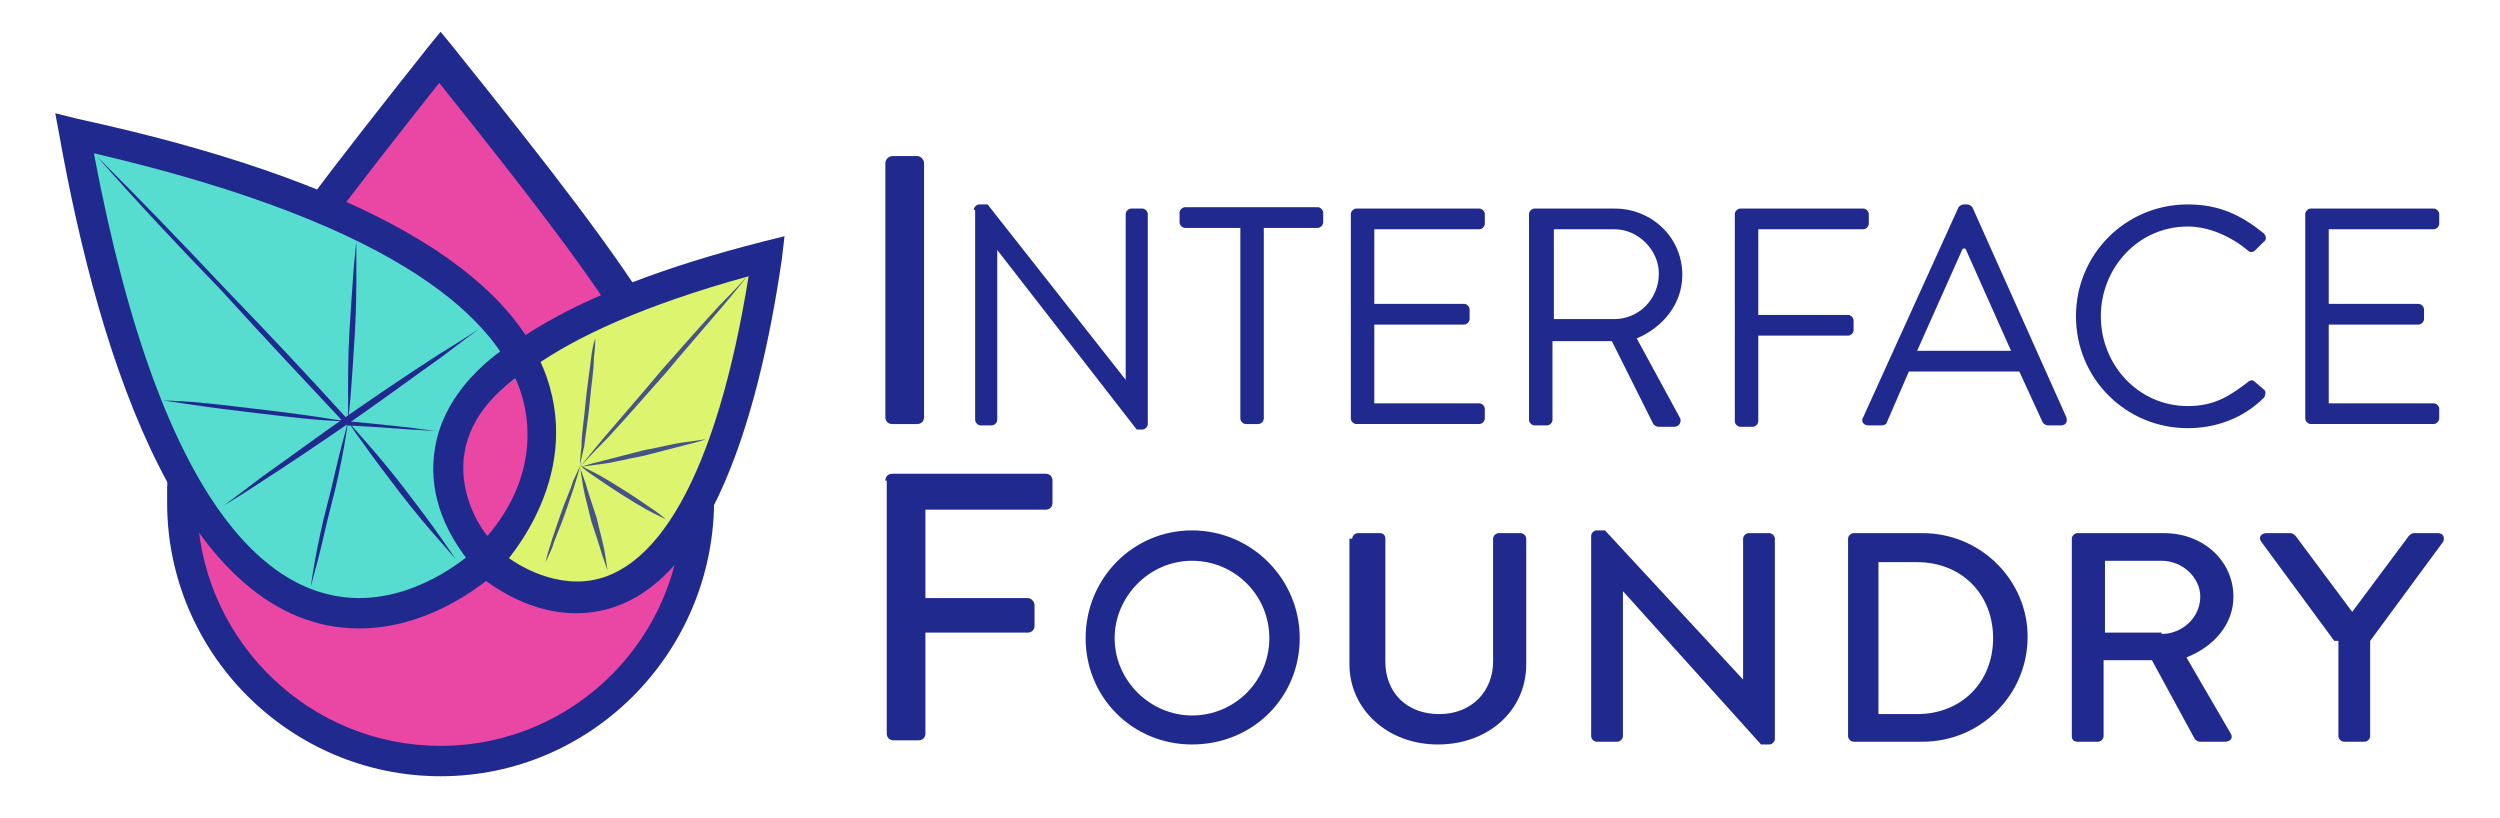 <?xml version="1.0" encoding="utf-8"?>
<!-- Generator: Adobe Illustrator 18.0.0, SVG Export Plug-In . SVG Version: 6.00 Build 0)  -->
<!DOCTYPE svg PUBLIC "-//W3C//DTD SVG 1.1//EN" "http://www.w3.org/Graphics/SVG/1.1/DTD/svg11.dtd">
<svg version="1.1" id="Layer_1" xmlns="http://www.w3.org/2000/svg" xmlns:xlink="http://www.w3.org/1999/xlink" x="0px" y="0px"
	 viewBox="0 0 181 59.2" enable-background="new 0 0 181 59.2" xml:space="preserve">
<g>
	<g>
		<path fill="#202A8E" d="M64.1,11.8c0-0.3,0.3-0.5,0.5-0.5h1.8c0.3,0,0.5,0.3,0.5,0.5v18.4c0,0.3-0.2,0.5-0.5,0.5h-1.8
			c-0.3,0-0.5-0.2-0.5-0.5V11.8z"/>
		<path fill="#202A8E" d="M70.5,15.2c0-0.2,0.2-0.4,0.4-0.4h0.6l10,12.7c0,0,0,0,0,0v-12c0-0.2,0.2-0.4,0.4-0.4h0.8
			c0.2,0,0.4,0.2,0.4,0.4v15.2c0,0.2-0.2,0.4-0.4,0.4h-0.4L72.2,18.1h0v12.3c0,0.2-0.2,0.4-0.4,0.4h-0.8c-0.2,0-0.4-0.2-0.4-0.4
			V15.2z"/>
		<path fill="#202A8E" d="M89.7,16.5h-3.9c-0.2,0-0.4-0.2-0.4-0.4v-0.7c0-0.2,0.2-0.4,0.4-0.4h9.6c0.2,0,0.4,0.2,0.4,0.4v0.7
			c0,0.2-0.2,0.4-0.4,0.4h-3.9v13.8c0,0.2-0.2,0.4-0.4,0.4h-0.9c-0.2,0-0.4-0.2-0.4-0.4V16.5z"/>
		<path fill="#202A8E" d="M97.8,15.5c0-0.2,0.2-0.4,0.4-0.4h8.9c0.2,0,0.4,0.2,0.4,0.4v0.7c0,0.2-0.2,0.4-0.4,0.4h-7.6V22h6.5
			c0.2,0,0.4,0.2,0.4,0.4v0.7c0,0.2-0.2,0.4-0.4,0.4h-6.5v5.7h7.6c0.2,0,0.4,0.2,0.4,0.4v0.7c0,0.2-0.2,0.4-0.4,0.4h-8.9
			c-0.2,0-0.4-0.2-0.4-0.4V15.5z"/>
		<path fill="#202A8E" d="M110.7,15.5c0-0.2,0.2-0.4,0.4-0.4h5.8c2.7,0,4.9,2.1,4.9,4.8c0,2.1-1.4,3.8-3.3,4.6l3.1,5.7
			c0.2,0.3,0,0.7-0.4,0.7h-1.1c-0.2,0-0.3-0.1-0.4-0.2l-3-6h-4.3v5.7c0,0.2-0.2,0.4-0.4,0.4h-0.9c-0.2,0-0.4-0.2-0.4-0.4V15.5z
			 M116.9,23.1c1.7,0,3.2-1.4,3.2-3.3c0-1.7-1.5-3.2-3.2-3.2h-4.4v6.5H116.9z"/>
		<path fill="#202A8E" d="M125.6,15.5c0-0.2,0.2-0.4,0.4-0.4h8.9c0.2,0,0.4,0.2,0.4,0.4v0.7c0,0.2-0.2,0.4-0.4,0.4h-7.6v6.2h6.5
			c0.2,0,0.4,0.2,0.4,0.4v0.7c0,0.2-0.2,0.4-0.4,0.4h-6.5v6.2c0,0.2-0.2,0.4-0.4,0.4H126c-0.2,0-0.4-0.2-0.4-0.4V15.5z"/>
		<path fill="#202A8E" d="M134.9,30.2l6.9-15.2c0.1-0.1,0.2-0.2,0.4-0.2h0.2c0.2,0,0.3,0.1,0.4,0.2l6.8,15.2c0.1,0.3,0,0.6-0.4,0.6
			h-0.9c-0.2,0-0.3-0.1-0.4-0.2l-1.7-3.7h-8l-1.6,3.7c0,0.1-0.2,0.2-0.4,0.2h-0.9C134.9,30.8,134.7,30.5,134.9,30.2z M145.6,25.4
			c-1.1-2.5-2.2-4.9-3.3-7.4h-0.2l-3.3,7.4H145.6z"/>
		<path fill="#202A8E" d="M158.4,14.8c2.3,0,3.9,0.8,5.5,2.1c0.2,0.2,0.2,0.5,0,0.6l-0.6,0.6c-0.2,0.2-0.4,0.2-0.6,0
			c-1.2-1-2.8-1.7-4.3-1.7c-3.6,0-6.3,3-6.3,6.5c0,3.5,2.7,6.5,6.3,6.5c2,0,3.1-0.8,4.3-1.7c0.2-0.2,0.4-0.2,0.5-0.1l0.7,0.6
			c0.2,0.1,0.1,0.5,0,0.6c-1.5,1.5-3.5,2.2-5.5,2.2c-4.5,0-8.1-3.6-8.1-8.1C150.3,18.4,153.9,14.8,158.4,14.8z"/>
		<path fill="#202A8E" d="M166.9,15.5c0-0.2,0.2-0.4,0.4-0.4h8.9c0.2,0,0.4,0.2,0.4,0.4v0.7c0,0.2-0.2,0.4-0.4,0.4h-7.6V22h6.5
			c0.2,0,0.4,0.2,0.4,0.4v0.7c0,0.2-0.2,0.4-0.4,0.4h-6.5v5.7h7.6c0.2,0,0.4,0.2,0.4,0.4v0.7c0,0.2-0.2,0.4-0.4,0.4h-8.9
			c-0.2,0-0.4-0.2-0.4-0.4V15.5z"/>
		<g>
			<path fill="#202A8E" d="M64.1,34.8c0-0.3,0.2-0.5,0.5-0.5h11.1c0.3,0,0.5,0.2,0.5,0.5v1.6c0,0.3-0.2,0.5-0.5,0.5H67v6.4h7.4
				c0.3,0,0.5,0.3,0.5,0.5v1.5c0,0.3-0.2,0.5-0.5,0.5H67v7.3c0,0.3-0.2,0.5-0.5,0.5h-1.8c-0.3,0-0.5-0.2-0.5-0.5V34.8z"/>
			<path fill="#202A8E" d="M86.3,38.4c4.3,0,7.8,3.5,7.8,7.8c0,4.3-3.4,7.7-7.8,7.7c-4.3,0-7.7-3.4-7.7-7.7
				C78.6,41.9,82,38.4,86.3,38.4z M86.3,51.8c3.1,0,5.6-2.5,5.6-5.6c0-3.1-2.5-5.6-5.6-5.6c-3.1,0-5.6,2.6-5.6,5.6
				C80.7,49.3,83.3,51.8,86.3,51.8z"/>
			<path fill="#202A8E" d="M97.9,39c0-0.2,0.2-0.4,0.4-0.4h1.6c0.3,0,0.4,0.2,0.4,0.4v8.9c0,2.2,1.5,3.8,3.9,3.8
				c2.4,0,3.9-1.7,3.9-3.8V39c0-0.2,0.2-0.4,0.4-0.4h1.6c0.2,0,0.4,0.2,0.4,0.4v9.1c0,3.3-2.7,5.8-6.4,5.8c-3.7,0-6.4-2.6-6.4-5.8
				V39z"/>
			<path fill="#202A8E" d="M115.2,38.8c0-0.2,0.2-0.4,0.4-0.4h0.6l10,10.8h0V39c0-0.2,0.2-0.4,0.4-0.4h1.5c0.2,0,0.4,0.2,0.4,0.4
				v14.5c0,0.2-0.2,0.4-0.4,0.4h-0.6l-10-11.1h0v10.5c0,0.2-0.2,0.4-0.4,0.4h-1.5c-0.2,0-0.4-0.2-0.4-0.4V38.8z"/>
			<path fill="#202A8E" d="M133.8,39c0-0.2,0.2-0.4,0.4-0.4h5c4.2,0,7.6,3.4,7.6,7.5c0,4.2-3.4,7.6-7.6,7.6h-5
				c-0.2,0-0.4-0.2-0.4-0.4V39z M138.8,51.7c3.2,0,5.5-2.3,5.5-5.5c0-3.2-2.3-5.5-5.5-5.5H136v11H138.8z"/>
			<path fill="#202A8E" d="M150,39c0-0.2,0.2-0.4,0.4-0.4h6.3c2.8,0,5,2,5,4.6c0,2-1.4,3.6-3.4,4.4l3.2,5.5c0.2,0.3,0,0.6-0.4,0.6
				h-1.8c-0.2,0-0.3-0.1-0.4-0.2l-3.1-5.7h-3.5v5.5c0,0.2-0.2,0.4-0.4,0.4h-1.5c-0.3,0-0.4-0.2-0.4-0.4V39z M156.5,45.9
				c1.5,0,2.8-1.2,2.8-2.7c0-1.4-1.3-2.6-2.8-2.6h-4.1v5.2H156.5z"/>
			<path fill="#202A8E" d="M169,46.4l-5.3-7.2c-0.2-0.3,0-0.6,0.4-0.6h1.7c0.2,0,0.3,0.1,0.4,0.2l4.1,5.5l4.1-5.5
				c0.1-0.1,0.2-0.2,0.4-0.2h1.7c0.4,0,0.5,0.3,0.4,0.6l-5.3,7.2v6.9c0,0.2-0.2,0.4-0.4,0.4h-1.5c-0.2,0-0.4-0.2-0.4-0.4V46.4z"/>
		</g>
	</g>
	<g>
		<g>
			<path fill="#EA47A4" d="M13.2,36.4c0,10.3,8.4,18.7,18.7,18.7s18.7-8.4,18.7-18.7c0.2-7.8-4.3-14.4-18.7-32.3
				C17.6,22.1,13,28.6,13.2,36.4L13.2,36.4z"/>
			<path fill="#202A8E" d="M31.9,56.2c-10.9,0-19.8-8.9-19.8-19.8l0-1.1c0.3-7.8,5.1-14.5,18.9-31.9l0.9-1.1l0.9,1.1
				c14.2,17.7,19.2,24.7,18.9,33C51.6,47.3,42.8,56.2,31.9,56.2z M14.3,37.3C14.8,46.6,22.5,54,31.9,54c9.7,0,17.5-7.9,17.5-17.5
				c0.2-7.4-4.4-14-17.6-30.5C18.5,22.8,14.2,29,14.3,36.4L14.3,37.3z"/>
		</g>
		<g>
			<path fill="#DDF46E" d="M55.5,18.5c-34.6,8.9-20,22.4-20,22.4S50.4,54.1,55.5,18.5z"/>
			<path fill="#202A8E" d="M41.7,44.4C41.7,44.4,41.7,44.4,41.7,44.4c-3.9,0-6.8-2.6-7-2.7c-0.2-0.2-4.5-4.2-3.1-9.6
				c1.5-6.1,9.5-11,23.6-14.6l1.6-0.4l-0.2,1.7C54.9,30.4,51,44.4,41.7,44.4z M54.2,20C39,24.2,34.7,29.1,33.8,32.5
				c-1,4.1,2.4,7.4,2.5,7.5c0,0,2.4,2.1,5.5,2.1C47.5,42.1,51.9,34.3,54.2,20z"/>
		</g>
		<g>
			<path fill="#57DDD0" d="M5.4,9.6c49.9,11,29.8,31,29.8,31S14.5,60.4,5.4,9.6z"/>
			<path fill="#202A8E" d="M26,45.5C13.4,45.5,7.2,26.1,4.3,9.8L4,8.2l1.6,0.4C25.9,13,37.4,19.6,39.8,28c2.1,7.4-3.6,13.2-3.9,13.5
				C35.7,41.6,31.6,45.5,26,45.5z M6.8,11.1C11.8,37.7,20,43.3,26,43.3c4.7,0,8.3-3.4,8.4-3.5c0,0,5.1-5.2,3.3-11.3
				C36.2,23.5,29.6,16.4,6.8,11.1z"/>
		</g>
		<path fill="#473F41" d="M37.7,25.8"/>
		<g opacity="0.8">
			<path fill="#202A8E" d="M42,33.8c0,0,0.7-0.9,1.8-2.2c1.1-1.3,2.6-3,4.1-4.8c1.5-1.7,3-3.4,4.2-4.7c1.2-1.2,2-2.1,2-2.1
				s-0.7,0.9-1.8,2.2c-1.1,1.3-2.6,3-4.1,4.8c-1.5,1.7-3,3.4-4.2,4.7C42.8,32.9,42,33.8,42,33.8z"/>
			<g>
				<g>
					<path fill="none" d="M39.5,34"/>
				</g>
			</g>
			<path fill="#202A8E" d="M42,33.9c0,0,0.2,0.5,0.4,1.1c0.2,0.7,0.5,1.6,0.8,2.5c0.2,0.9,0.5,1.9,0.6,2.6c0.1,0.7,0.2,1.2,0.2,1.2
				s-0.2-0.5-0.4-1.1c-0.2-0.7-0.5-1.6-0.8-2.5c-0.2-0.9-0.5-1.9-0.6-2.6C42.1,34.4,42,33.9,42,33.9z"/>
			<path fill="#202A8E" d="M51.1,31.8c0,0-0.5,0.2-1.4,0.4c-0.8,0.2-1.9,0.5-3.1,0.8c-1.1,0.2-2.2,0.5-3.1,0.6
				c-0.8,0.1-1.4,0.2-1.4,0.2s0.5-0.2,1.4-0.4c0.8-0.2,1.9-0.5,3.1-0.8c1.1-0.2,2.2-0.5,3.1-0.6C50.5,31.9,51.1,31.8,51.1,31.8z"/>
			<path fill="#202A8E" d="M42,33.7c0,0,0-0.6,0.1-1.4c0-0.9,0.2-2,0.3-3.2c0.1-1.1,0.3-2.3,0.4-3.2c0.1-0.9,0.3-1.4,0.3-1.4
				s0,0.6-0.1,1.4c0,0.9-0.2,2-0.3,3.2c-0.1,1.1-0.3,2.3-0.4,3.2C42.1,33.1,42,33.7,42,33.7z"/>
			<path fill="#202A8E" d="M48.2,37.6c0,0-0.4-0.2-1-0.5c-0.6-0.3-1.4-0.8-2.2-1.3c-0.8-0.5-1.5-1-2.1-1.4c-0.6-0.4-0.9-0.7-0.9-0.7
				s0.4,0.2,1,0.5c0.6,0.3,1.4,0.8,2.2,1.3c0.8,0.5,1.5,1,2.1,1.4C47.9,37.3,48.2,37.6,48.2,37.6z"/>
			<path fill="#202A8E" d="M39.5,40.7c0,0,0.1-0.5,0.3-1.1c0.2-0.7,0.5-1.5,0.8-2.4c0.3-0.9,0.7-1.7,0.9-2.4
				c0.3-0.6,0.5-1.1,0.5-1.1s-0.1,0.5-0.3,1.1c-0.2,0.7-0.5,1.5-0.8,2.4c-0.3,0.9-0.7,1.7-0.9,2.4C39.7,40.3,39.5,40.7,39.5,40.7z"
				/>
		</g>
		<g>
			<path fill="#202A8E" d="M7,11.3c3.1,3.1,6.2,6.3,9.2,9.5c3.1,3.2,6.1,6.4,9.1,9.7l-0.1,0c2.1,0.2,4.2,0.4,6.3,0.7
				c-2.1-0.1-4.2-0.3-6.4-0.4l0,0l0,0C22,27.5,19,24.3,16,21C12.9,17.8,9.9,14.6,7,11.3z"/>
			<path fill="#202A8E" d="M25.2,30.5c0,0-0.1,0.8-0.3,1.9c-0.2,1.1-0.5,2.6-0.9,4.1c-0.4,1.5-0.7,3-1,4.1c-0.3,1.1-0.5,1.9-0.5,1.9
				s0.1-0.8,0.3-1.9c0.2-1.1,0.5-2.6,0.9-4.1c0.4-1.5,0.7-3,1-4.1C25,31.3,25.2,30.5,25.2,30.5z"/>
			<g>
				<g>
					<path fill="none" d="M16.7,12.5"/>
				</g>
			</g>
			<path fill="#202A8E" d="M11.8,29c0,0,0.8,0,2.1,0.1c1.3,0.1,2.9,0.3,4.6,0.5c1.7,0.2,3.3,0.4,4.6,0.6c1.2,0.2,2.1,0.3,2.1,0.3
				s-0.8,0-2.1-0.1c-1.3-0.1-2.9-0.3-4.6-0.5c-1.7-0.2-3.3-0.4-4.6-0.6C12.6,29.1,11.8,29,11.8,29z"/>
			<g>
				<g>
					<path fill="none" d="M7.4,20"/>
				</g>
			</g>
			<path fill="#202A8E" d="M25.2,30.5c0,0,0-0.8,0-2c0-1.2,0-2.8,0.1-4.5c0.1-1.6,0.2-3.2,0.3-4.5c0.1-1.2,0.2-2,0.2-2s0,0.8,0,2
				c0,1.2,0,2.8-0.1,4.5c-0.1,1.6-0.2,3.2-0.3,4.5C25.3,29.7,25.2,30.5,25.2,30.5z"/>
			<path fill="#202A8E" d="M16.2,36.6c0,0,1.1-0.8,2.8-2.1c1.7-1.2,4-2.9,6.3-4.5c2.3-1.6,4.7-3.2,6.4-4.3c1.8-1.1,3-1.9,3-1.9
				s-1.1,0.8-2.8,2.1c-1.7,1.2-4,2.9-6.3,4.5c-2.3,1.6-4.7,3.2-6.4,4.3C17.4,35.9,16.2,36.6,16.2,36.6z"/>
			<path fill="#202A8E" d="M25.2,30.5c0,0,0.5,0.6,1.3,1.5c0.8,0.9,1.8,2.1,2.8,3.4c1,1.3,1.9,2.5,2.6,3.5c0.7,1,1.1,1.6,1.1,1.6
				s-0.5-0.6-1.3-1.5c-0.8-0.9-1.8-2.1-2.8-3.4c-1-1.3-1.9-2.5-2.6-3.5C25.6,31.2,25.2,30.5,25.2,30.5z"/>
		</g>
		<path fill="#202A8E" d="M34.4,41.2c-2.5-2.9-3.4-5.9-2.9-8.8c0.8-4.8,5.5-7.5,5.7-7.6l1.1,1.9c0,0-4,2.3-4.6,6.1
			c-0.4,2.2,0.4,4.5,2.4,6.9L34.4,41.2z"/>
		<path fill="#EA47A4" d="M37.3,27.4c0,0,3,5.5-2,11.4C35.2,38.8,30.3,32.6,37.3,27.4z"/>
	</g>
</g>
</svg>
